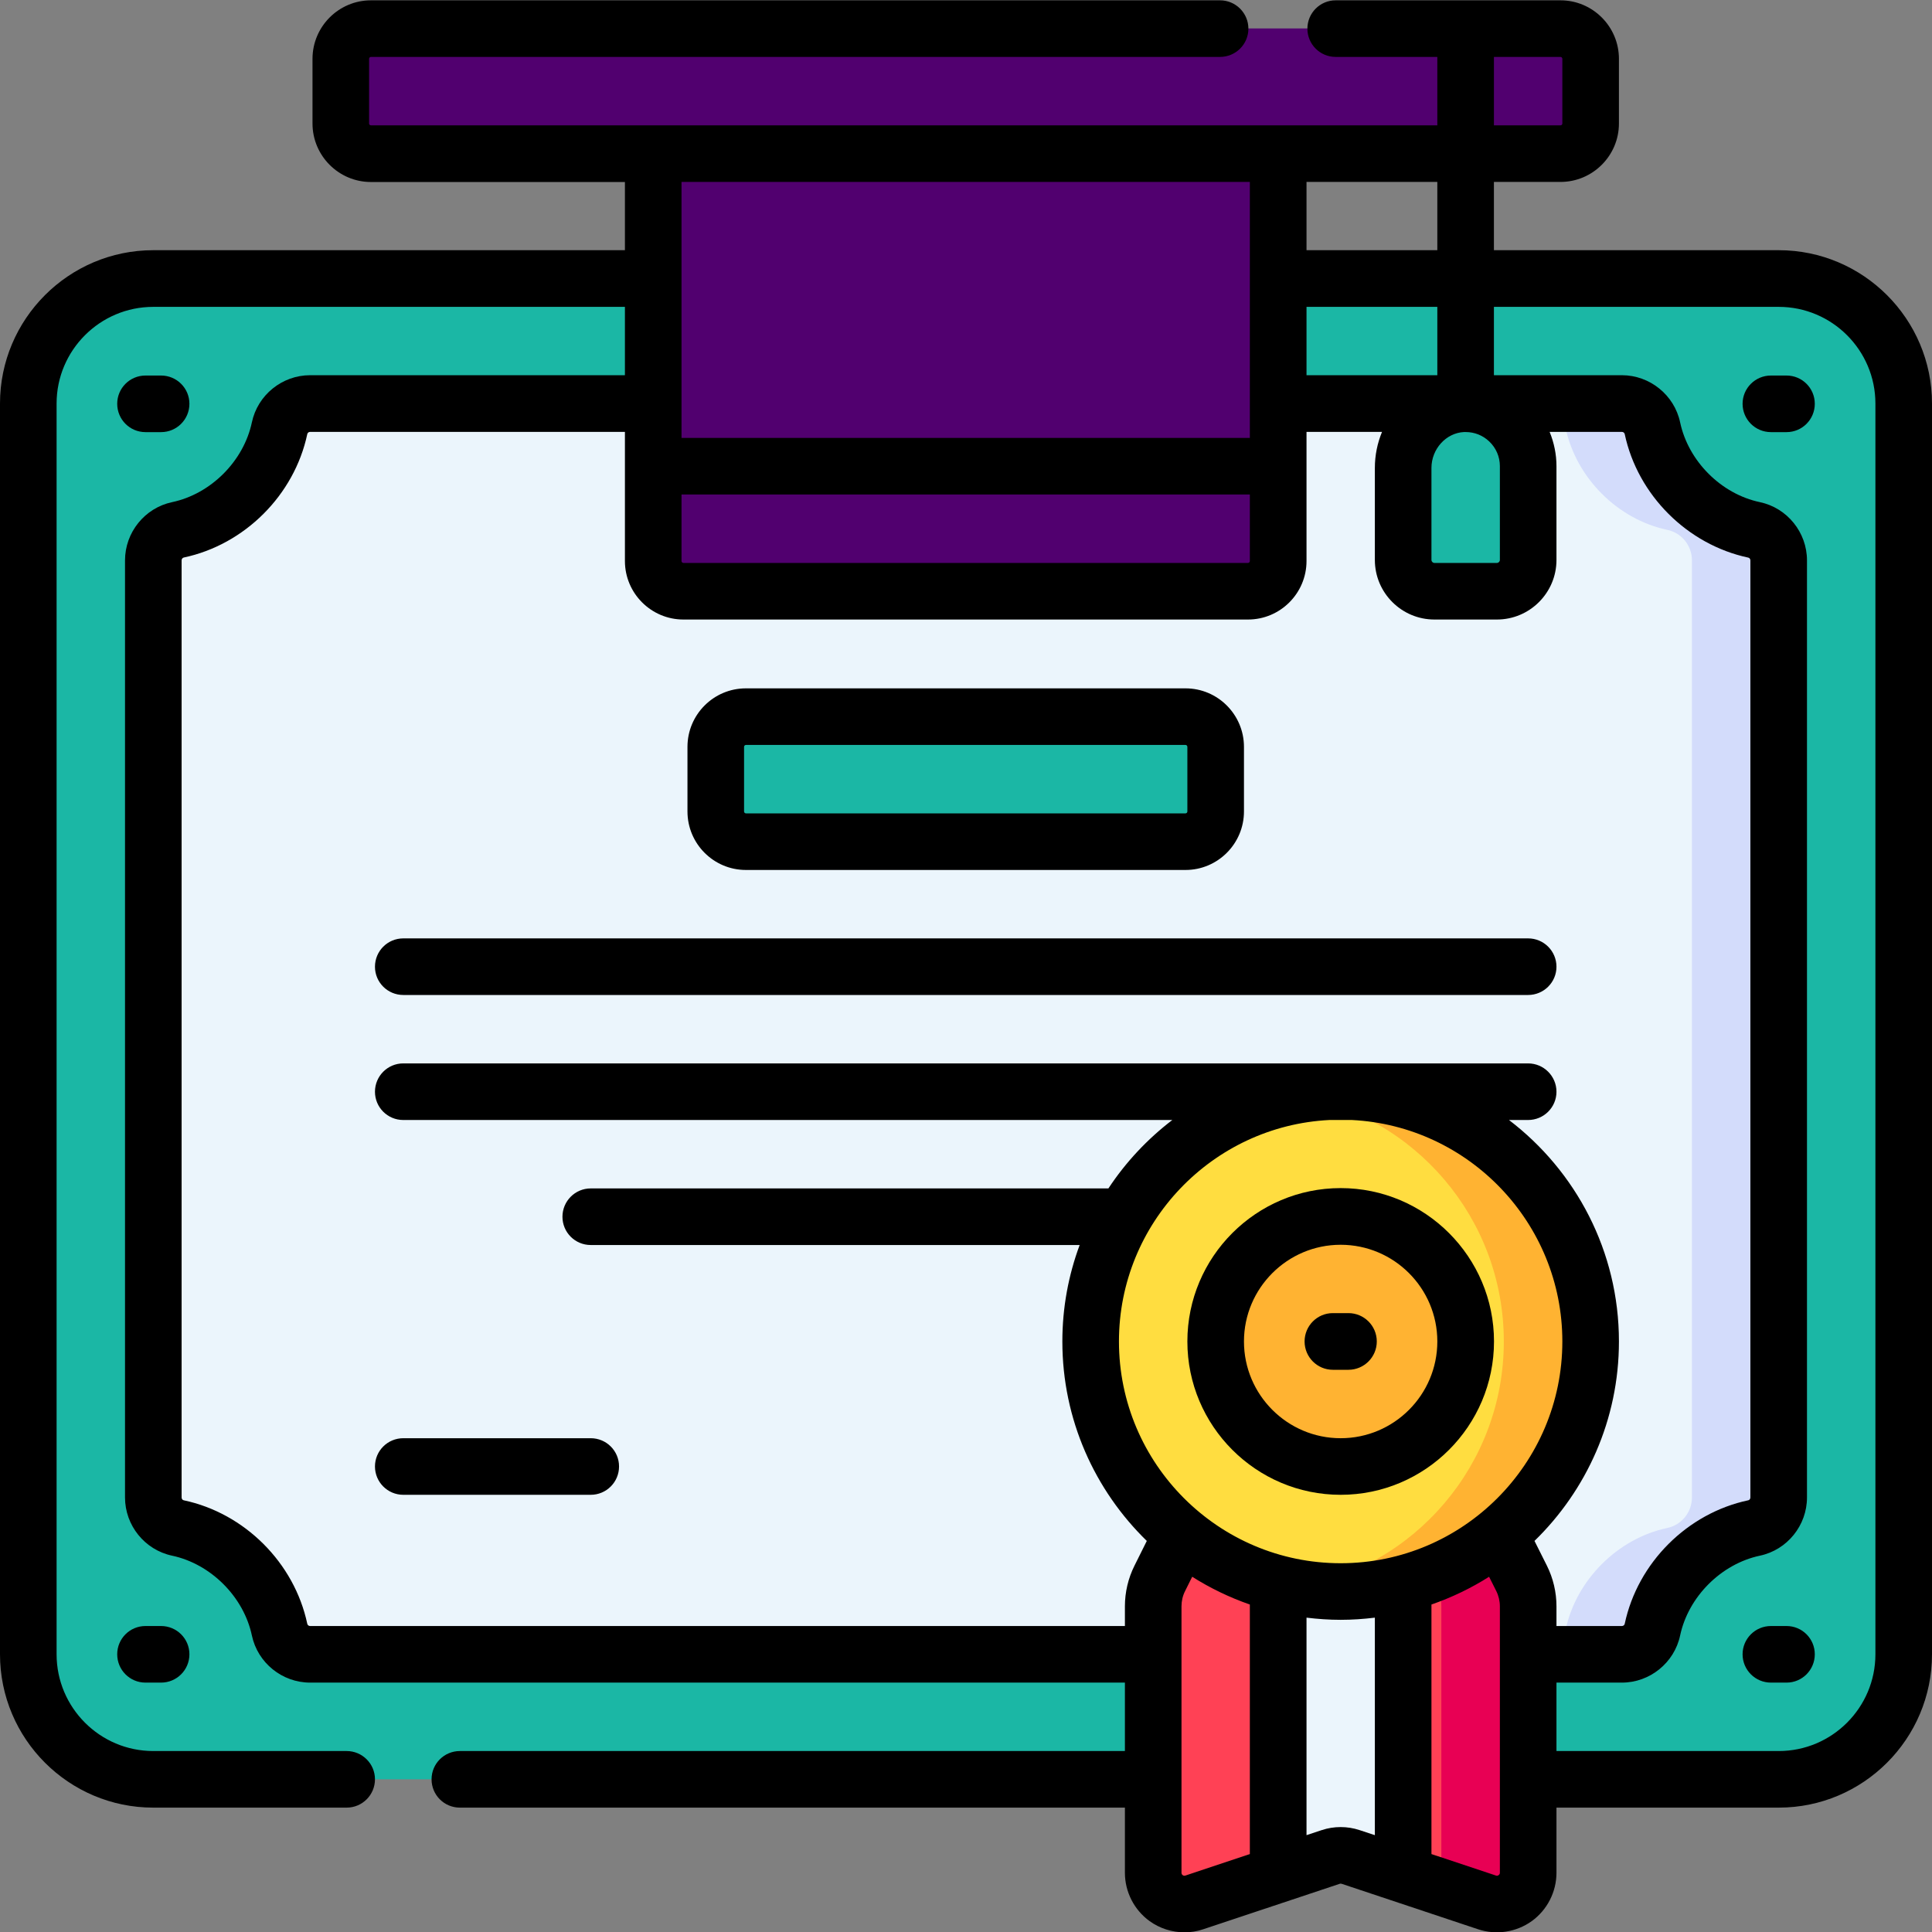 <svg width="24" height="24" viewBox="0 0 24 24" fill="none" xmlns="http://www.w3.org/2000/svg">
<rect x="0" y="0" width="24" height="24" fill="#808080" stroke="none"/>
<g clip-path="url(#clip0)">
<path d="M22.096 3.46C22.953 3.46 23.648 4.155 23.648 5.013V20.55C23.648 21.408 22.953 22.103 22.096 22.103H1.904C1.047 22.103 0.352 21.408 0.352 20.55V5.013C0.352 4.155 1.047 3.46 1.904 3.46H22.096Z" fill="#1BB7A5"/>
<path d="M20.148 5.013C20.331 5.013 20.489 5.14 20.527 5.319C20.657 5.932 21.169 6.451 21.79 6.582C21.969 6.62 22.096 6.779 22.096 6.961V18.602C22.096 18.784 21.969 18.943 21.79 18.981C21.169 19.112 20.657 19.631 20.527 20.244C20.489 20.422 20.331 20.55 20.148 20.55H3.852C3.669 20.55 3.511 20.422 3.473 20.244C3.343 19.631 2.83 19.112 2.21 18.981C2.031 18.943 1.904 18.784 1.904 18.602V6.961C1.904 6.779 2.031 6.62 2.21 6.582C2.83 6.451 3.343 5.932 3.473 5.319C3.511 5.14 3.669 5.013 3.852 5.013H20.148Z" fill="#EBF5FC"/>
<path d="M22.096 3.46H21.018C21.875 3.46 22.57 4.155 22.57 5.013V20.55C22.57 21.408 21.875 22.103 21.018 22.103H22.096C22.953 22.103 23.648 21.408 23.648 20.55V5.013C23.648 4.155 22.953 3.46 22.096 3.46V3.46Z" fill="#1BB7A5"/>
<path d="M21.79 6.582C21.169 6.451 20.657 5.932 20.527 5.319C20.489 5.14 20.331 5.013 20.148 5.013H19.07C19.252 5.013 19.41 5.14 19.449 5.319C19.579 5.932 20.091 6.451 20.712 6.582C20.891 6.62 21.018 6.779 21.018 6.961V18.602C21.018 18.784 20.891 18.943 20.712 18.981C20.091 19.112 19.579 19.631 19.449 20.244C19.41 20.422 19.252 20.55 19.07 20.55H20.148C20.331 20.55 20.489 20.422 20.527 20.244C20.657 19.631 21.169 19.112 21.79 18.981C21.969 18.943 22.096 18.784 22.096 18.602V6.961C22.096 6.779 21.969 6.62 21.79 6.582Z" fill="#D3DCFB"/>
<path d="M14.727 10.456H9.266C9.059 10.456 8.891 10.288 8.891 10.081V9.278C8.891 9.071 9.059 8.903 9.266 8.903H14.727C14.934 8.903 15.102 9.071 15.102 9.278V10.081C15.102 10.288 14.934 10.456 14.727 10.456Z" fill="#1BB7A5"/>
<path d="M14.727 8.903H13.649C13.856 8.903 14.024 9.071 14.024 9.278V10.081C14.024 10.288 13.856 10.456 13.649 10.456H14.727C14.934 10.456 15.102 10.288 15.102 10.081V9.278C15.102 9.071 14.934 8.903 14.727 8.903Z" fill="#1BB7A5"/>
<path d="M18.629 19.061L18.901 19.606C18.955 19.714 18.983 19.833 18.983 19.953V23.264C18.983 23.529 18.724 23.716 18.472 23.633L17.431 23.285L16.777 22.689C16.697 22.662 16.611 22.662 16.532 22.689L15.878 23.285L14.836 23.633C14.585 23.716 14.325 23.529 14.325 23.264V19.953C14.325 19.833 14.354 19.714 14.407 19.606L14.68 19.061L18.629 19.061Z" fill="#FF4155"/>
<path d="M18.901 19.606L18.629 19.061L17.551 19.061L17.823 19.606C17.877 19.714 17.905 19.833 17.905 19.954V23.264C17.905 23.325 17.891 23.381 17.867 23.431L18.472 23.633C18.724 23.716 18.983 23.529 18.983 23.264V19.954C18.983 19.833 18.955 19.714 18.901 19.606V19.606Z" fill="#E80054"/>
<path d="M17.431 19.061L15.878 19.061V23.285L16.532 23.067C16.611 23.041 16.698 23.041 16.777 23.067L17.431 23.285V19.061Z" fill="#EBF5FC"/>
<path d="M18.846 18.86C20.059 17.647 20.059 15.681 18.846 14.468C17.634 13.255 15.668 13.255 14.455 14.468C13.243 15.681 13.243 17.647 14.455 18.86C15.668 20.073 17.634 20.073 18.846 18.86Z" fill="#FFDD40"/>
<path d="M16.654 18.217C17.512 18.217 18.207 17.522 18.207 16.664C18.207 15.806 17.512 15.111 16.654 15.111C15.797 15.111 15.102 15.806 15.102 16.664C15.102 17.522 15.797 18.217 16.654 18.217Z" fill="#FFB332"/>
<path d="M16.654 13.558C16.47 13.558 16.29 13.575 16.115 13.606C17.573 13.861 18.681 15.133 18.681 16.664C18.681 18.195 17.573 19.467 16.115 19.723C16.29 19.753 16.47 19.77 16.654 19.77C18.369 19.77 19.76 18.38 19.76 16.664C19.76 14.949 18.369 13.558 16.654 13.558Z" fill="#FFB332"/>
<path d="M15.508 7.344H8.492C8.285 7.344 8.117 7.176 8.117 6.968V1.555H15.883V6.968C15.883 7.176 15.715 7.344 15.508 7.344V7.344Z" fill="#51006F"/>
<path d="M14.805 1.555V6.968C14.805 7.176 14.637 7.344 14.43 7.344H15.508C15.715 7.344 15.883 7.176 15.883 6.968V1.555H14.805Z" fill="#51006F"/>
<path d="M19.39 1.906H4.609C4.402 1.906 4.234 1.738 4.234 1.531V0.728C4.234 0.521 4.402 0.353 4.609 0.353H19.39C19.598 0.353 19.765 0.521 19.765 0.728V1.531C19.765 1.738 19.598 1.906 19.39 1.906Z" fill="#51006F"/>
<path d="M19.39 0.353H18.312C18.52 0.353 18.687 0.521 18.687 0.728V1.531C18.687 1.738 18.52 1.906 18.312 1.906H19.39C19.598 1.906 19.765 1.738 19.765 1.531V0.728C19.765 0.521 19.598 0.353 19.39 0.353Z" fill="#51006F"/>
<path d="M18.989 5.79C18.989 5.349 18.621 4.993 18.175 5.014C17.757 5.034 17.436 5.394 17.436 5.812V6.955C17.436 7.17 17.61 7.343 17.824 7.343H18.601C18.815 7.343 18.989 7.17 18.989 6.955V5.79Z" fill="#1BB7A5"/>
<path d="M18.175 5.014C17.98 5.023 17.807 5.107 17.677 5.235C17.821 5.376 17.911 5.572 17.911 5.79V6.955C17.911 7.116 17.813 7.254 17.673 7.313C17.72 7.333 17.771 7.343 17.824 7.343H18.601C18.815 7.343 18.989 7.17 18.989 6.955V5.79C18.989 5.349 18.621 4.993 18.175 5.014Z" fill="#1BB7A5"/>
<path d="M22.096 3.108H18.558V2.26H19.385C19.785 2.26 20.111 1.934 20.111 1.534V0.731C20.111 0.33 19.785 0.004 19.385 0.004H16.592C16.398 0.004 16.241 0.162 16.241 0.356C16.241 0.55 16.398 0.707 16.592 0.707H17.855V1.557H4.608C4.595 1.557 4.585 1.547 4.585 1.534V0.731C4.585 0.718 4.595 0.707 4.608 0.707H15.156C15.35 0.707 15.508 0.55 15.508 0.356C15.508 0.162 15.35 0.004 15.156 0.004H4.608C4.208 0.004 3.882 0.33 3.882 0.731V1.534C3.882 1.935 4.208 2.261 4.608 2.261H7.763V3.108H1.904C0.854 3.108 0 3.963 0 5.013V20.55C0 21.601 0.854 22.455 1.904 22.455H4.306C4.5 22.455 4.658 22.298 4.658 22.103C4.658 21.909 4.5 21.752 4.306 21.752H1.904C1.242 21.752 0.703 21.213 0.703 20.55V5.013C0.703 4.351 1.242 3.812 1.904 3.812H7.763V4.661H3.852C3.505 4.661 3.201 4.907 3.129 5.246C3.027 5.729 2.618 6.137 2.137 6.238C1.798 6.31 1.553 6.614 1.553 6.961V18.602C1.553 18.949 1.798 19.253 2.137 19.325C2.618 19.427 3.027 19.835 3.129 20.317C3.201 20.656 3.505 20.902 3.852 20.902H13.974V21.752H5.713C5.518 21.752 5.361 21.909 5.361 22.103C5.361 22.298 5.518 22.455 5.713 22.455H13.974V23.264C13.974 23.502 14.089 23.726 14.281 23.865C14.408 23.956 14.56 24.004 14.714 24.004C14.793 24.004 14.871 23.992 14.947 23.966L16.643 23.401C16.65 23.399 16.658 23.398 16.666 23.401L18.361 23.966C18.586 24.041 18.835 24.003 19.028 23.865C19.22 23.726 19.335 23.502 19.335 23.264V22.455H22.096C23.146 22.455 24 21.601 24 20.55V5.013C24 3.963 23.146 3.108 22.096 3.108ZM18.558 0.707H19.385C19.398 0.707 19.408 0.718 19.408 0.731V1.534C19.408 1.547 19.398 1.557 19.385 1.557H18.558V0.707ZM17.855 3.108H16.23V2.26H17.855V3.108ZM17.782 5.813C17.782 5.578 17.963 5.378 18.186 5.367C18.193 5.367 18.2 5.367 18.207 5.367C18.317 5.367 18.42 5.408 18.5 5.484C18.585 5.565 18.632 5.674 18.632 5.791V6.956C18.632 6.976 18.615 6.993 18.595 6.993H17.819C17.799 6.993 17.782 6.976 17.782 6.956L17.782 5.813ZM16.23 4.661V3.812H17.855V4.661H16.23ZM8.466 6.143H15.526V6.969C15.526 6.982 15.516 6.993 15.503 6.993H8.49C8.477 6.993 8.466 6.982 8.466 6.969V6.143ZM15.526 2.26V5.44H8.466V2.26H15.526ZM3.852 20.199C3.835 20.199 3.82 20.187 3.817 20.171C3.656 19.413 3.039 18.797 2.282 18.637C2.267 18.634 2.256 18.619 2.256 18.602V6.961C2.256 6.944 2.267 6.93 2.282 6.926C3.039 6.766 3.656 6.15 3.817 5.393C3.82 5.377 3.835 5.365 3.852 5.365H7.763V6.969C7.763 7.37 8.089 7.696 8.49 7.696H15.503C15.904 7.696 16.23 7.37 16.23 6.969V5.365H17.168C17.111 5.503 17.079 5.654 17.079 5.813V6.956C17.079 7.364 17.411 7.696 17.819 7.696H18.595C19.003 7.696 19.335 7.364 19.335 6.956V5.791C19.335 5.644 19.305 5.499 19.25 5.365H20.148C20.165 5.365 20.18 5.377 20.183 5.393C20.344 6.15 20.961 6.766 21.718 6.927C21.733 6.93 21.744 6.945 21.744 6.961V18.602C21.744 18.619 21.733 18.634 21.718 18.637C20.961 18.797 20.344 19.413 20.183 20.171C20.18 20.187 20.165 20.199 20.148 20.199H19.335V19.954C19.335 19.779 19.294 19.605 19.216 19.449L19.062 19.142C19.708 18.513 20.111 17.635 20.111 16.664C20.111 15.543 19.575 14.546 18.745 13.913H18.983C19.177 13.913 19.335 13.756 19.335 13.562C19.335 13.368 19.177 13.21 18.983 13.21H5.009C4.815 13.21 4.658 13.368 4.658 13.562C4.658 13.756 4.815 13.913 5.009 13.913H14.563C14.253 14.15 13.984 14.437 13.769 14.763H7.338C7.144 14.763 6.987 14.921 6.987 15.115C6.987 15.309 7.144 15.466 7.338 15.466H13.412C13.273 15.84 13.197 16.243 13.197 16.664C13.197 17.635 13.6 18.513 14.246 19.142L14.093 19.449C14.015 19.605 13.974 19.779 13.974 19.954V20.199H3.852ZM16.654 19.419C15.136 19.419 13.9 18.183 13.9 16.664C13.9 15.192 15.061 13.986 16.515 13.913H16.793C18.247 13.986 19.408 15.192 19.408 16.664C19.408 18.183 18.173 19.419 16.654 19.419ZM14.725 23.299C14.721 23.3 14.707 23.305 14.692 23.294C14.677 23.283 14.677 23.269 14.677 23.264V19.954C14.677 19.888 14.692 19.822 14.722 19.764L14.81 19.587C15.033 19.728 15.273 19.844 15.526 19.932V23.032L14.725 23.299ZM16.42 22.734L16.23 22.797V20.095C16.369 20.112 16.51 20.122 16.654 20.122C16.798 20.122 16.94 20.112 17.079 20.095V22.797L16.888 22.734C16.737 22.684 16.571 22.684 16.42 22.734ZM18.616 23.294C18.601 23.305 18.588 23.301 18.584 23.299L17.782 23.032V19.932C18.035 19.844 18.276 19.728 18.498 19.587L18.587 19.764C18.616 19.822 18.632 19.888 18.632 19.954V23.264C18.632 23.269 18.632 23.283 18.616 23.294ZM23.297 20.55C23.297 21.213 22.758 21.752 22.096 21.752H19.335V20.902H20.148C20.494 20.902 20.799 20.656 20.871 20.317C20.973 19.835 21.381 19.427 21.863 19.325C22.202 19.253 22.447 18.949 22.447 18.602V6.961C22.447 6.614 22.202 6.31 21.863 6.238C21.381 6.137 20.973 5.729 20.871 5.246C20.799 4.907 20.494 4.661 20.148 4.661H18.558V3.812H22.096C22.758 3.812 23.297 4.351 23.297 5.013V20.55Z" fill="black"/>
<path d="M22.193 4.665H21.999C21.805 4.665 21.647 4.822 21.647 5.016C21.647 5.211 21.805 5.368 21.999 5.368H22.193C22.387 5.368 22.544 5.211 22.544 5.016C22.544 4.822 22.387 4.665 22.193 4.665Z" fill="black"/>
<path d="M1.807 5.368H2.001C2.195 5.368 2.353 5.211 2.353 5.016C2.353 4.822 2.195 4.665 2.001 4.665H1.807C1.613 4.665 1.456 4.822 1.456 5.016C1.456 5.211 1.613 5.368 1.807 5.368Z" fill="black"/>
<path d="M1.807 20.199C1.613 20.199 1.456 20.356 1.456 20.55C1.456 20.745 1.613 20.902 1.807 20.902H2.001C2.195 20.902 2.353 20.745 2.353 20.55C2.353 20.356 2.195 20.199 2.001 20.199H1.807Z" fill="black"/>
<path d="M22.193 20.199H21.999C21.805 20.199 21.647 20.356 21.647 20.55C21.647 20.745 21.805 20.902 21.999 20.902H22.193C22.387 20.902 22.544 20.745 22.544 20.55C22.544 20.356 22.387 20.199 22.193 20.199Z" fill="black"/>
<path d="M16.654 14.759C15.604 14.759 14.75 15.614 14.75 16.664C14.75 17.714 15.604 18.569 16.654 18.569C17.704 18.569 18.559 17.714 18.559 16.664C18.559 15.614 17.704 14.759 16.654 14.759ZM16.654 17.866C15.992 17.866 15.453 17.327 15.453 16.664C15.453 16.002 15.992 15.463 16.654 15.463C17.317 15.463 17.855 16.002 17.855 16.664C17.855 17.327 17.317 17.866 16.654 17.866Z" fill="black"/>
<path d="M16.751 16.312H16.557C16.363 16.312 16.206 16.47 16.206 16.664C16.206 16.858 16.363 17.016 16.557 17.016H16.751C16.945 17.016 17.103 16.858 17.103 16.664C17.103 16.47 16.945 16.312 16.751 16.312Z" fill="black"/>
<path d="M9.266 10.807H14.727C15.127 10.807 15.453 10.481 15.453 10.08V9.278C15.453 8.877 15.127 8.551 14.727 8.551H9.266C8.865 8.551 8.54 8.877 8.54 9.278V10.08C8.54 10.481 8.865 10.807 9.266 10.807V10.807ZM9.243 9.278C9.243 9.265 9.253 9.254 9.266 9.254H14.727C14.74 9.254 14.75 9.265 14.75 9.278V10.08C14.75 10.093 14.74 10.104 14.727 10.104H9.266C9.253 10.104 9.243 10.093 9.243 10.08V9.278Z" fill="black"/>
<path d="M5.01 12.36H18.983C19.177 12.36 19.335 12.203 19.335 12.009C19.335 11.814 19.177 11.657 18.983 11.657H5.01C4.815 11.657 4.658 11.814 4.658 12.009C4.658 12.203 4.815 12.36 5.01 12.36V12.36Z" fill="black"/>
<path d="M7.338 17.866H5.01C4.815 17.866 4.658 18.023 4.658 18.217C4.658 18.411 4.815 18.569 5.01 18.569H7.338C7.533 18.569 7.69 18.411 7.69 18.217C7.69 18.023 7.533 17.866 7.338 17.866Z" fill="black"/>
</g>
<defs>
<clipPath id="clip0">
<rect width="24" height="24" fill="white"/>
</clipPath>
</defs>
</svg>
